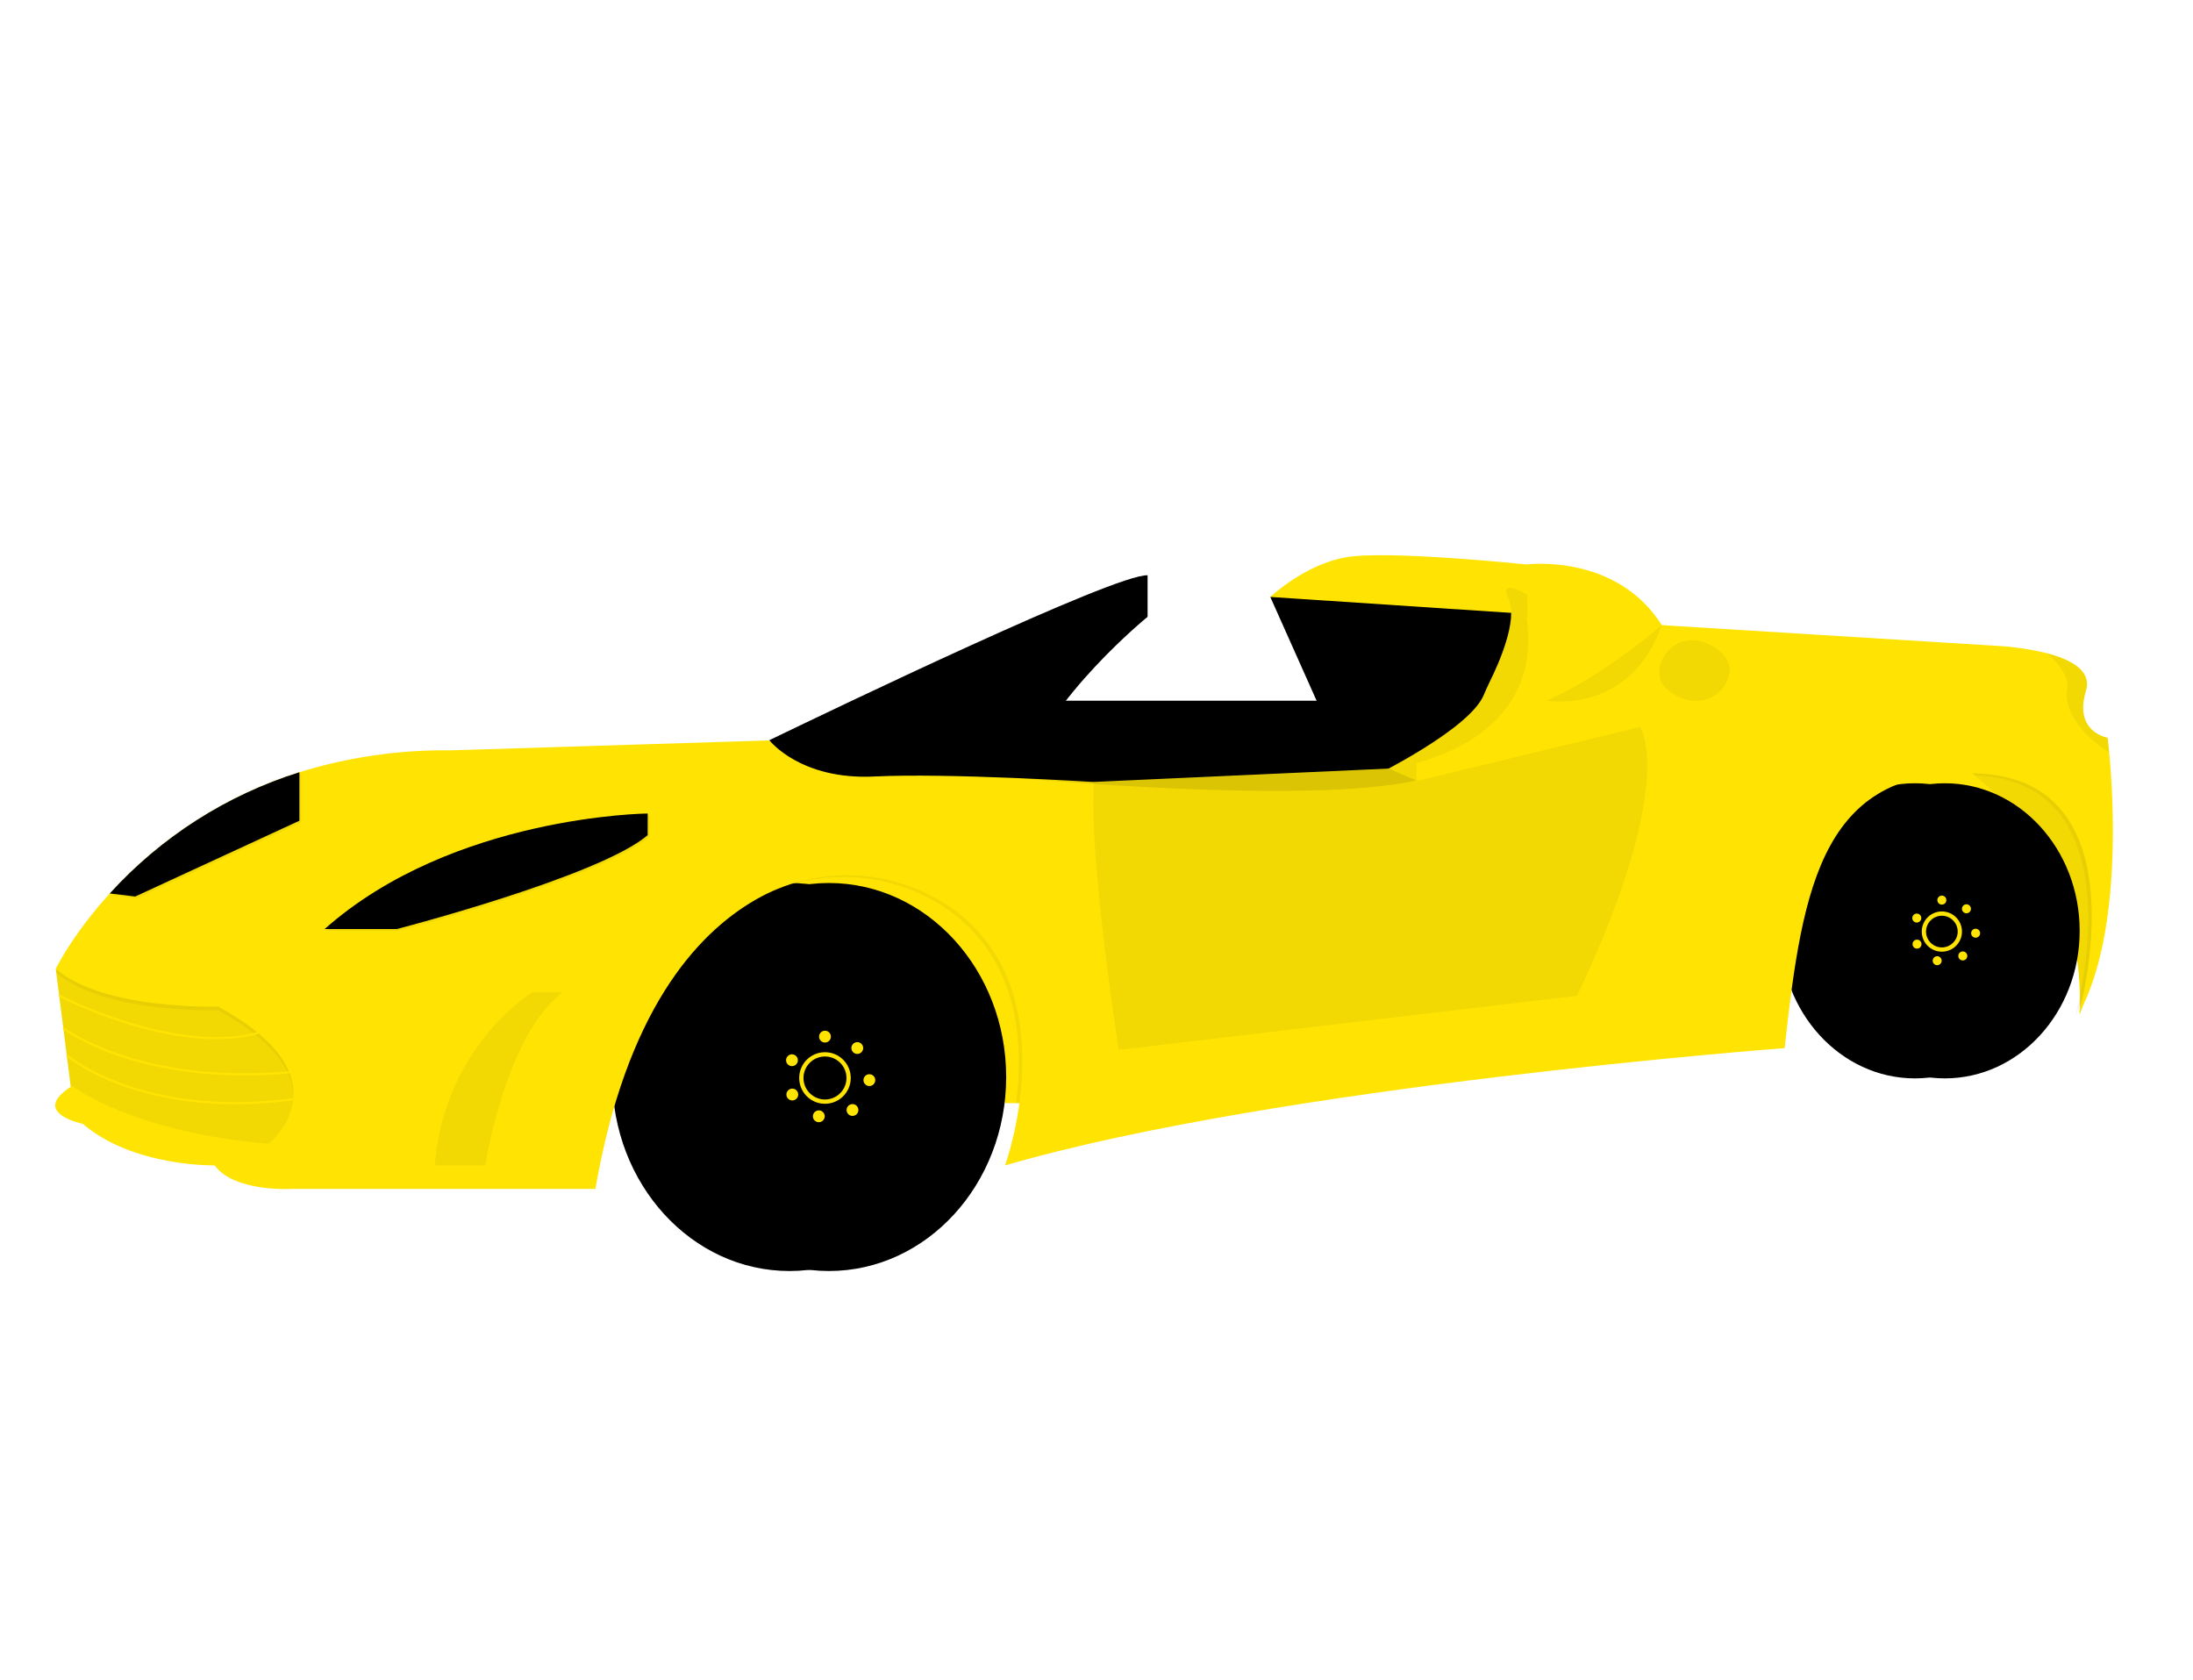 <svg width="1025" height="785" viewBox="0 0 1025 785" fill="none" xmlns="http://www.w3.org/2000/svg">
<path d="M966.12 335.07H669.22V454.84H966.12V335.07Z" fill="#FFE403"/>
<path d="M593.73 278.98L635.9 373.45L719.41 368.39L722.78 329.59L725.31 284.04L607.23 275.6L593.73 278.98Z" fill="black"/>
<path d="M593.73 278.98C593.73 278.98 609.73 263.8 629.16 260.42C648.59 257.04 713.51 263.79 713.51 263.79L722.79 279.79L721.05 287.41L593.73 278.98Z" fill="#FFE403"/>
<path d="M752.72 327.48H453.29V415.2H752.72V327.48Z" fill="black"/>
<path d="M530.04 395.8H233.14V515.57H530.04V395.8Z" fill="#FFE403"/>
<path d="M369.02 594.01C414.777 594.01 451.87 553.416 451.87 503.34C451.87 453.264 414.777 412.67 369.02 412.67C323.263 412.67 286.17 453.264 286.17 503.34C286.17 553.416 323.263 594.01 369.02 594.01Z" fill="black"/>
<path opacity="0.05" d="M369.02 594.01C414.777 594.01 451.87 553.416 451.87 503.34C451.87 453.264 414.777 412.67 369.02 412.67C323.263 412.67 286.17 453.264 286.17 503.34C286.17 553.416 323.263 594.01 369.02 594.01Z" fill="black"/>
<path d="M387.43 594.01C433.187 594.01 470.28 553.416 470.28 503.34C470.28 453.264 433.187 412.67 387.43 412.67C341.673 412.67 304.58 453.264 304.58 503.34C304.58 553.416 341.673 594.01 387.43 594.01Z" fill="black"/>
<path opacity="0.05" d="M385.59 540.62C405.925 540.62 422.41 524.135 422.41 503.8C422.41 483.465 405.925 466.98 385.59 466.98C365.255 466.98 348.77 483.465 348.77 503.8C348.77 524.135 365.255 540.62 385.59 540.62Z" fill="black"/>
<path d="M385.59 514.85C391.693 514.85 396.64 509.903 396.64 503.8C396.64 497.697 391.693 492.75 385.59 492.75C379.487 492.75 374.54 497.697 374.54 503.8C374.54 509.903 379.487 514.85 385.59 514.85Z" stroke="#FFE403" stroke-width="2" stroke-miterlimit="10"/>
<path d="M385.59 487.23C387.114 487.23 388.35 485.994 388.35 484.47C388.35 482.946 387.114 481.71 385.59 481.71C384.066 481.71 382.83 482.946 382.83 484.47C382.83 485.994 384.066 487.23 385.59 487.23Z" fill="#FFE403"/>
<path d="M402.467 491.914C403.635 490.934 403.787 489.193 402.807 488.026C401.827 486.858 400.086 486.706 398.919 487.686C397.751 488.665 397.599 490.406 398.579 491.574C399.558 492.742 401.299 492.894 402.467 491.914Z" fill="#FFE403"/>
<path d="M409.057 505.279C409.322 503.778 408.319 502.346 406.818 502.082C405.317 501.817 403.886 502.819 403.621 504.32C403.356 505.822 404.359 507.253 405.86 507.518C407.361 507.783 408.792 506.78 409.057 505.279Z" fill="#FFE403"/>
<path d="M399.828 521.154C401.149 520.392 401.601 518.704 400.839 517.384C400.077 516.063 398.389 515.611 397.068 516.373C395.748 517.136 395.296 518.824 396.058 520.144C396.82 521.464 398.508 521.916 399.828 521.154Z" fill="#FFE403"/>
<path d="M385.297 522.648C385.818 521.215 385.08 519.632 383.647 519.11C382.215 518.589 380.631 519.328 380.11 520.76C379.588 522.192 380.327 523.776 381.759 524.297C383.192 524.819 384.775 524.08 385.297 522.648Z" fill="#FFE403"/>
<path d="M371.268 514.124C372.7 513.603 373.438 512.019 372.917 510.586C372.396 509.154 370.812 508.416 369.38 508.937C367.947 509.458 367.209 511.042 367.73 512.474C368.251 513.907 369.835 514.645 371.268 514.124Z" fill="#FFE403"/>
<path d="M372.555 496.881C373.317 495.561 372.865 493.873 371.545 493.111C370.225 492.349 368.537 492.801 367.775 494.121C367.012 495.442 367.465 497.13 368.785 497.892C370.105 498.654 371.793 498.202 372.555 496.881Z" fill="#FFE403"/>
<path d="M982.74 433.27C979.91 452.81 972.04 474.2 972.04 474.2C972.093 472.867 972.127 471.55 972.14 470.25C972.14 468.57 972.14 466.91 972.14 465.25C971.14 411.39 941.79 378.16 922.86 362.25C917.94 358.057 912.648 354.322 907.05 351.09H958.5C958.5 351.09 978.74 392.42 982.96 412.66C984.18 418.34 983.84 425.67 982.74 433.27Z" fill="#FFE403"/>
<path opacity="0.05" d="M982.74 433.27C979.91 452.81 972.04 474.2 972.04 474.2C972.093 472.867 972.127 471.55 972.14 470.25C972.14 468.57 972.14 466.91 972.14 465.25C971.14 411.39 941.79 378.16 922.86 362.25C917.94 358.057 912.648 354.322 907.05 351.09H958.5C958.5 351.09 978.74 392.42 982.96 412.66C984.18 418.34 983.84 425.67 982.74 433.27Z" fill="black"/>
<path d="M895.02 503.98C929.819 503.98 958.03 473.106 958.03 435.02C958.03 396.934 929.819 366.06 895.02 366.06C860.221 366.06 832.01 396.934 832.01 435.02C832.01 473.106 860.221 503.98 895.02 503.98Z" fill="black"/>
<path opacity="0.05" d="M895.02 503.98C929.819 503.98 958.03 473.106 958.03 435.02C958.03 396.934 929.819 366.06 895.02 366.06C860.221 366.06 832.01 396.934 832.01 435.02C832.01 473.106 860.221 503.98 895.02 503.98Z" fill="black"/>
<path d="M909.02 503.98C943.819 503.98 972.03 473.106 972.03 435.02C972.03 396.934 943.819 366.06 909.02 366.06C874.221 366.06 846.01 396.934 846.01 435.02C846.01 473.106 874.221 503.98 909.02 503.98Z" fill="black"/>
<path opacity="0.05" d="M907.62 463.37C923.084 463.37 935.62 450.834 935.62 435.37C935.62 419.906 923.084 407.37 907.62 407.37C892.156 407.37 879.62 419.906 879.62 435.37C879.62 450.834 892.156 463.37 907.62 463.37Z" fill="black"/>
<path d="M907.62 443.77C912.259 443.77 916.02 440.009 916.02 435.37C916.02 430.731 912.259 426.97 907.62 426.97C902.981 426.97 899.22 430.731 899.22 435.37C899.22 440.009 902.981 443.77 907.62 443.77Z" stroke="#FFE403" stroke-width="2" stroke-miterlimit="10"/>
<path d="M907.62 422.77C908.78 422.77 909.72 421.83 909.72 420.67C909.72 419.51 908.78 418.57 907.62 418.57C906.46 418.57 905.52 419.51 905.52 420.67C905.52 421.83 906.46 422.77 907.62 422.77Z" fill="#FFE403"/>
<path d="M920.463 426.33C921.351 425.585 921.467 424.26 920.722 423.372C919.976 422.483 918.651 422.368 917.763 423.113C916.875 423.859 916.759 425.183 917.504 426.072C918.25 426.96 919.574 427.076 920.463 426.33Z" fill="#FFE403"/>
<path d="M925.467 436.504C925.668 435.361 924.906 434.272 923.763 434.071C922.621 433.869 921.532 434.632 921.331 435.774C921.129 436.917 921.892 438.006 923.034 438.207C924.176 438.408 925.265 437.646 925.467 436.504Z" fill="#FFE403"/>
<path d="M918.457 448.575C919.462 447.995 919.806 446.71 919.226 445.706C918.646 444.702 917.362 444.358 916.357 444.937C915.353 445.517 915.009 446.802 915.589 447.806C916.168 448.81 917.453 449.155 918.457 448.575Z" fill="#FFE403"/>
<path d="M907.402 449.708C907.799 448.618 907.237 447.413 906.147 447.016C905.058 446.619 903.852 447.181 903.456 448.271C903.059 449.361 903.621 450.566 904.711 450.963C905.801 451.359 907.006 450.798 907.402 449.708Z" fill="#FFE403"/>
<path d="M896.728 443.216C897.818 442.82 898.38 441.615 897.983 440.525C897.587 439.435 896.382 438.873 895.292 439.27C894.202 439.666 893.64 440.871 894.037 441.961C894.433 443.051 895.638 443.613 896.728 443.216Z" fill="#FFE403"/>
<path d="M897.72 430.106C898.3 429.102 897.956 427.817 896.951 427.237C895.947 426.657 894.662 427.002 894.082 428.006C893.503 429.01 893.847 430.295 894.851 430.875C895.856 431.454 897.14 431.11 897.72 430.106Z" fill="#FFE403"/>
<path d="M33.67 512.62L26.05 452.73H116.3L162.69 494.06L139.92 547.2C139.92 547.2 48.05 532.02 33.67 512.62Z" fill="#FFE403"/>
<path opacity="0.05" d="M162.72 494.06L139.95 547.2C139.95 547.2 48.05 532.02 33.67 512.62L33.34 510.01L26.34 454.63L26.27 454.08L26.1 452.74H116.35L162.72 494.06Z" fill="black"/>
<path d="M536.38 268.86V288.26C536.38 288.26 489.74 326.26 478.64 362.11C476.703 367.931 475.971 374.087 476.49 380.2C480.71 419.84 355.05 348.14 355.05 348.14L360.64 345.42C389.53 331.49 521.37 268.1 536.38 268.86Z" fill="black"/>
<path d="M642.66 362.49C642.66 362.49 686.34 341.03 693.35 325.15C694.29 323.02 695.18 320.87 696.22 318.78C700.55 310.07 709.65 289.64 705.07 279.83C699.17 267.18 719.41 281.52 719.41 281.52L707.6 341.39L678.92 357.39L641.81 362.49" fill="#FFE403"/>
<path opacity="0.05" d="M642.66 362.49C642.66 362.49 686.34 341.03 693.35 325.15C694.29 323.02 695.18 320.87 696.22 318.78C700.55 310.07 709.65 289.64 705.07 279.83C699.17 267.18 719.41 281.52 719.41 281.52L707.6 341.39L678.92 357.39L641.81 362.49" fill="black"/>
<path opacity="0.05" d="M162.72 494.06L139.95 547.2C139.95 547.2 48.05 532.02 33.67 512.62L33.34 510.01C33.71 509.76 34.1 509.5 34.51 509.25C34.51 509.25 62.34 531.18 125.61 536.25C125.61 536.25 163.61 505.88 101.99 472.15C101.99 472.15 48.39 473.83 26.31 454.64L26.07 454.44L26.24 454.09C26.387 453.803 26.623 453.357 26.95 452.75H116.32L162.72 494.06Z" fill="black"/>
<path opacity="0.05" d="M476.49 380.19C480.71 419.84 355.05 348.14 355.05 348.14L360.64 345.42C364.34 349.36 379.11 362.65 408.64 361.21C427.64 360.28 456.49 361.13 478.69 362.1C476.736 367.918 475.987 374.073 476.49 380.19V380.19Z" fill="black"/>
<path opacity="0.05" d="M530.05 395.8V515.57H474.89C478.53 487.71 476.43 447.1 441.05 423.82C427.854 415.195 412.532 410.382 396.775 409.912C381.017 409.443 365.436 413.335 351.75 421.16C328.56 434.4 302.63 461.32 286.15 515.57H233.15V395.8H530.05Z" fill="black"/>
<path opacity="0.05" d="M982.74 433.27C980.66 446.49 977.32 459.33 972.15 470.27C971.483 471.743 970.757 473.18 969.97 474.58C970.1 474.09 971.05 470.67 972.15 465.29C977.51 439.09 986.68 366.59 925.24 362.45C924.44 362.4 923.65 362.35 922.86 362.32C917.943 358.103 912.651 354.344 907.05 351.09H958.5C958.5 351.09 978.74 392.42 982.96 412.66C984.18 418.34 983.84 425.67 982.74 433.27Z" fill="black"/>
<path d="M971.64 473.76C972.44 470.87 1000.94 366.63 926.91 361.64C851.84 356.58 842.56 413.09 834.13 489.85C834.13 489.85 597.13 507.56 469.75 544.68C469.75 544.68 500.33 460.88 442.75 422.98C429.554 414.355 414.232 409.542 398.475 409.072C382.717 408.603 367.136 412.495 353.45 420.32C325.05 436.54 292.52 473.32 278.29 555.64H136.57C136.57 555.64 109.57 557.33 100.3 544.64C100.3 544.64 62.3 545.48 38.73 525.24C38.73 525.24 13.43 520.18 33.67 507.53C33.67 507.53 62.35 529.46 125.61 534.53C125.61 534.53 163.61 504.16 101.99 470.43C101.99 470.43 47.99 472.12 26.08 452.72C26.08 452.72 33.77 436.81 51.32 417.56C75.324 391.155 105.91 371.599 139.95 360.89C162.887 353.799 186.794 350.351 210.8 350.67L359.67 346.03C359.67 346.03 374.05 364.59 408.59 362.9C443.13 361.21 510.65 365.43 510.65 365.43H511.32L650.24 359.14C654.229 358.577 658.175 357.742 662.05 356.64C682.19 351.17 720.39 334.58 713.5 288.25L931.96 301.75C940.194 302.128 948.373 303.284 956.39 305.2C967.61 308.08 977.87 313.34 974.98 322.84C969.08 342.24 985.1 344.77 985.1 344.77C985.1 344.77 985.44 347.36 985.86 351.86C987.86 373.08 991.79 436.88 971.64 473.76Z" fill="#FFE403"/>
<path opacity="0.05" d="M303.58 381.04C303.58 381.04 212.48 381.88 152.58 435.04H186.32C186.32 435.04 280.79 410.58 303.56 391.18L303.58 381.04Z" fill="black"/>
<path d="M302.73 380.19C302.73 380.19 211.63 381.03 151.73 434.19H185.47C185.47 434.19 279.94 409.73 302.71 390.33L302.73 380.19Z" fill="black"/>
<path opacity="0.05" d="M140.79 361.74V384.41L64.05 419.84L52.17 418.41C76.171 392.007 106.754 372.45 140.79 361.74V361.74Z" fill="black"/>
<path d="M139.94 360.9V383.57L63.19 418.99L51.31 417.56C75.315 391.159 105.901 371.606 139.94 360.9V360.9Z" fill="black"/>
<path opacity="0.05" d="M248.75 463.7C248.75 463.7 207.42 489 203.2 544.7H226.82C226.82 544.7 236.1 483.97 263.09 463.7H248.75Z" fill="black"/>
<path opacity="0.05" d="M737.13 465.39L522.88 490.69C522.88 490.69 508.71 400.49 511.33 365.4L650.25 359.11C654.235 358.556 658.177 357.731 662.05 356.64V365.01L766.64 339.71C766.64 339.71 784.36 365.85 737.13 465.39Z" fill="black"/>
<path d="M713.51 263.79C713.51 263.79 759.06 257.89 779.3 296.69L714.16 294.18L713.51 263.79Z" fill="#FFE403"/>
<path opacity="0.05" d="M776.14 310.29C774.35 315.9 775.7 322.07 786.07 326.34C794.7 329.9 804.82 325.78 807.77 316.93C809.49 311.77 808.31 305.93 799.01 301.18C789.71 296.43 779.27 300.49 776.14 310.29Z" fill="black"/>
<path d="M27.68 465.37C27.68 465.37 81.74 493.37 120.54 482.77" stroke="#FFE403" stroke-miterlimit="10"/>
<path d="M29.59 480.49C29.59 480.49 64.52 507.43 135.12 501.17" stroke="#FFE403" stroke-miterlimit="10"/>
<path d="M31.2 493.18C31.2 493.18 65.85 523.25 137.05 513.72" stroke="#FFE403" stroke-miterlimit="10"/>
<path opacity="0.05" d="M776.69 292.16C776.69 292.16 748.51 316.49 722.79 327.49C722.79 327.49 761.85 334.44 776.69 292.16Z" fill="black"/>
<path opacity="0.1" d="M478.15 363.77C478.15 363.77 611.87 376.4 662.47 364.59C662.47 364.59 665.17 366.38 649.06 359.16L478.15 363.77Z" fill="black"/>
<path opacity="0.05" d="M985.87 351.86C977.54 346.39 964.33 335.04 966.13 322.41C967.03 316.08 962.55 310.16 956.4 305.19C967.62 308.07 977.88 313.33 974.99 322.83C969.09 342.23 985.11 344.76 985.11 344.76C985.11 344.76 985.44 347.36 985.87 351.86Z" fill="black"/>
</svg>
